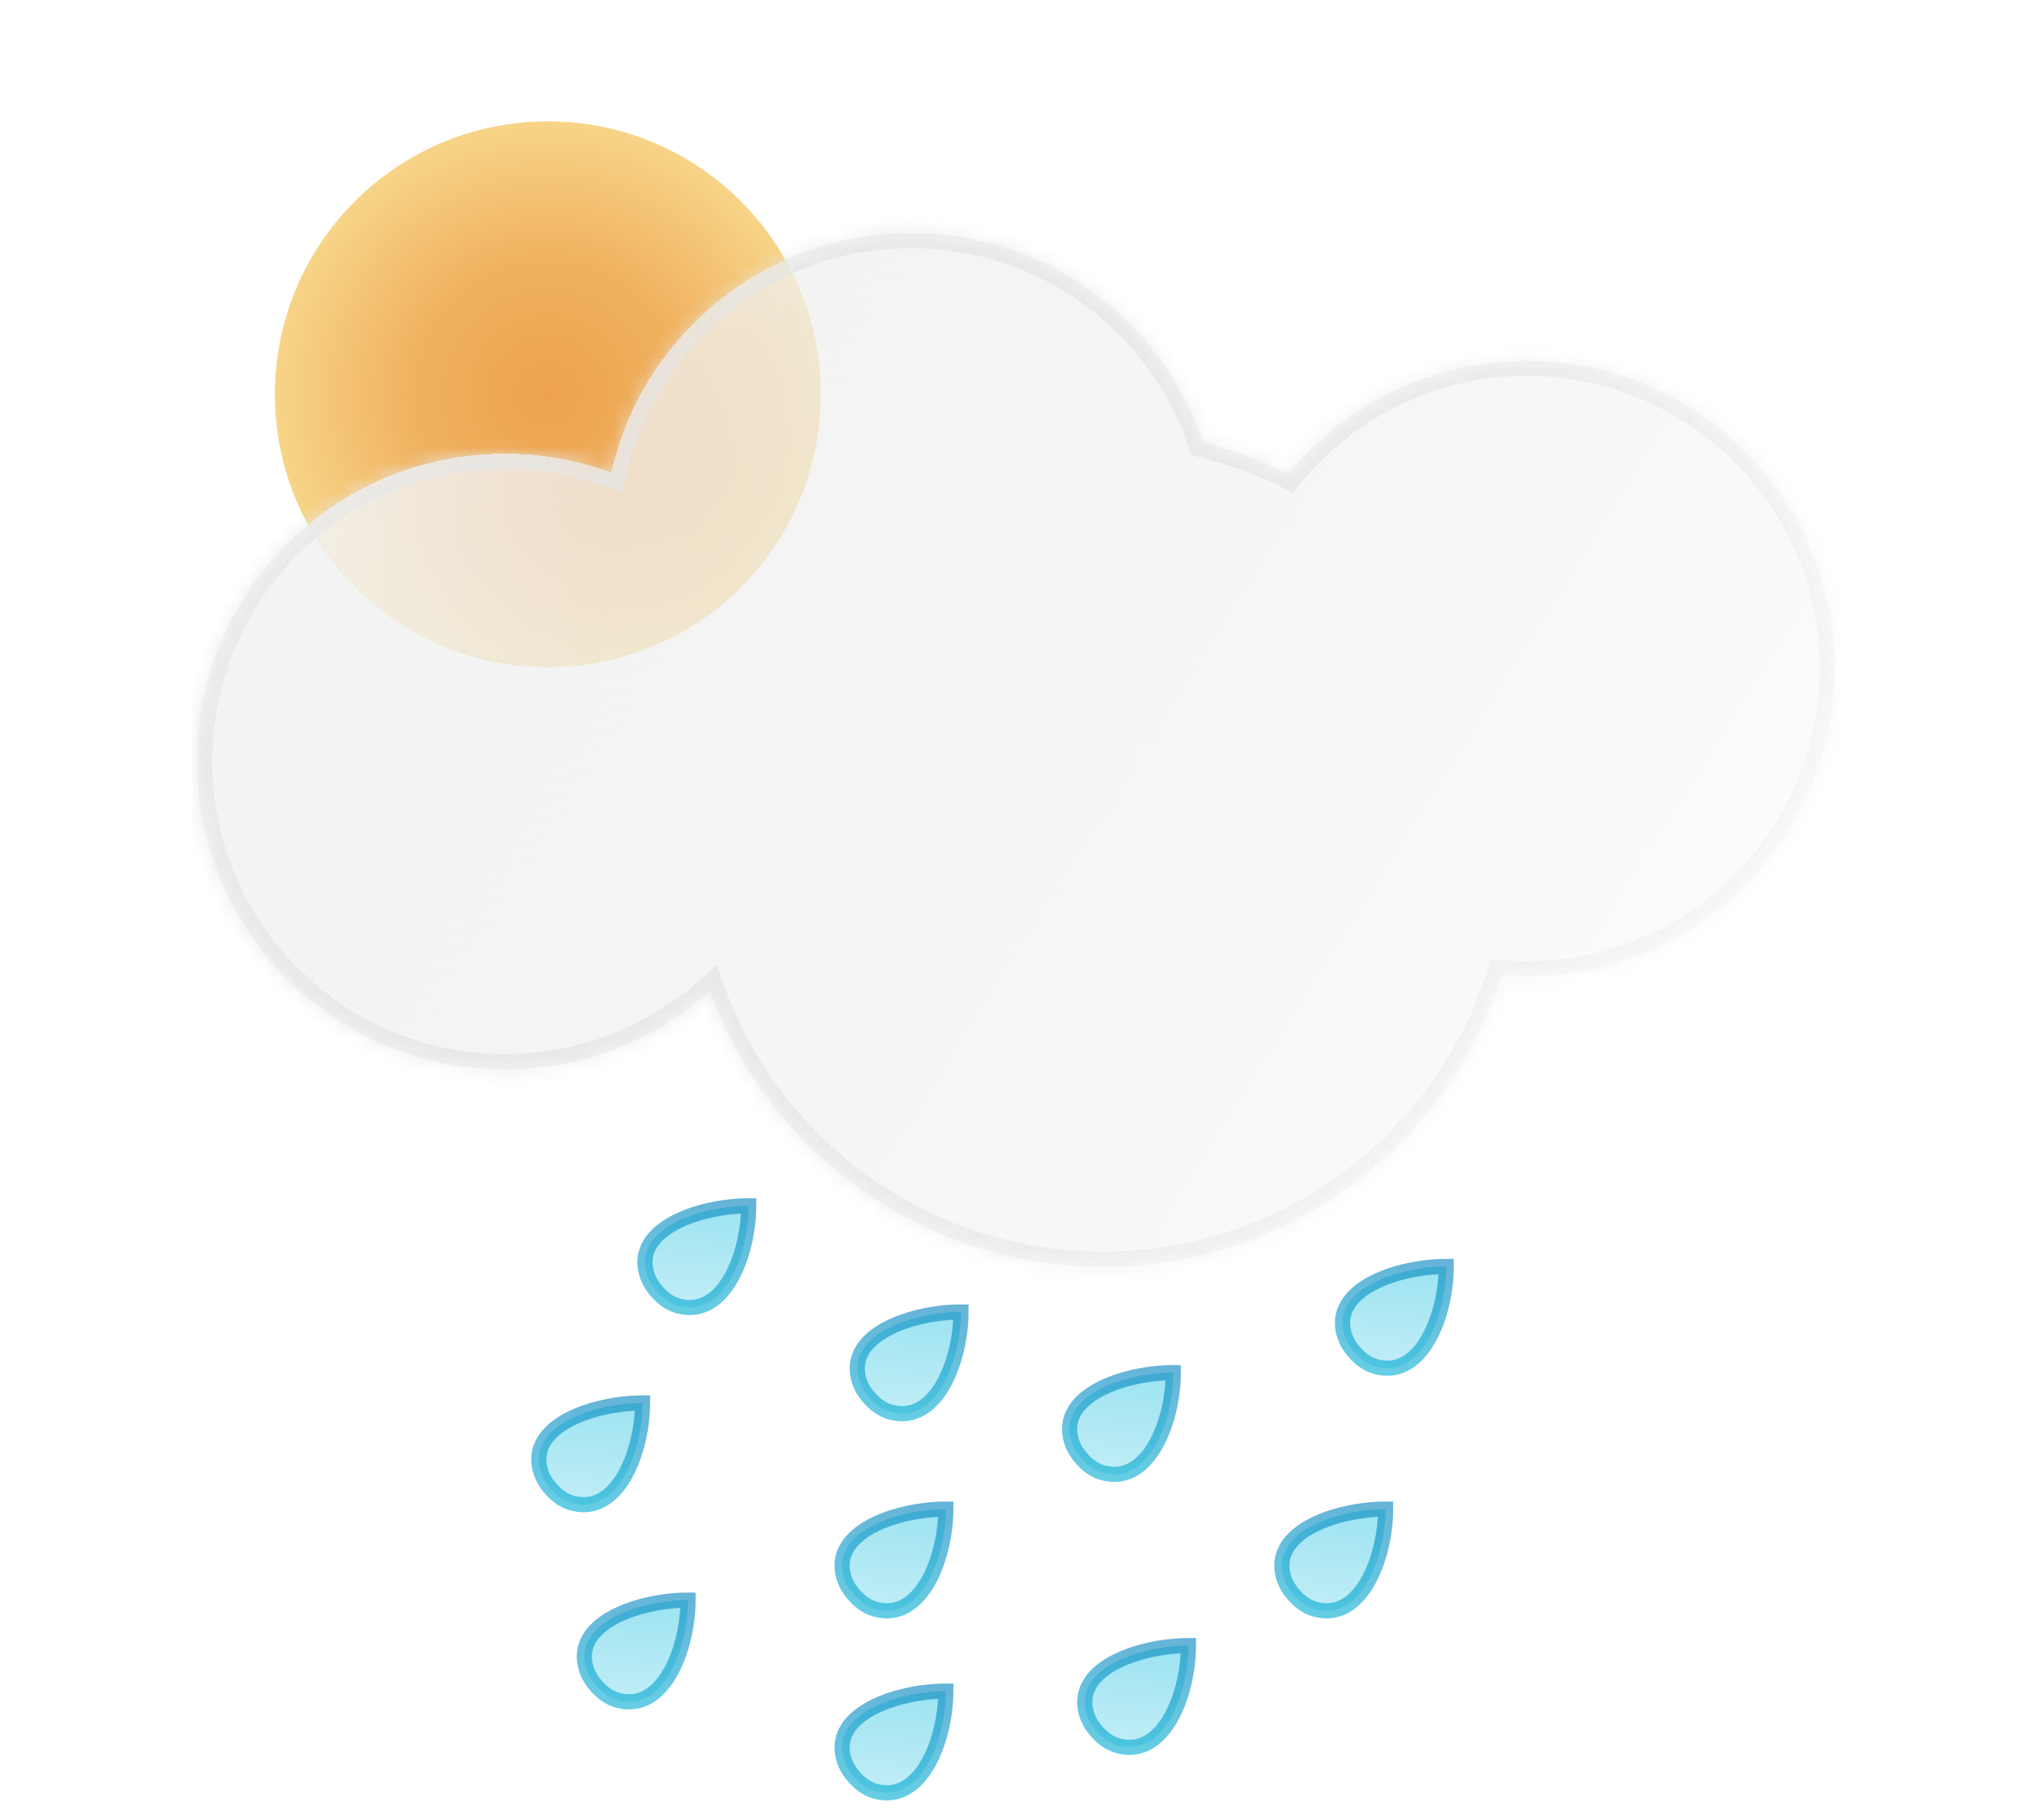 <svg width="134" height="120" viewBox="0 0 134 120" fill="none" xmlns="http://www.w3.org/2000/svg">
    <defs>
        <filter id="filter0_f_292_6893" x="10.128" y="0" width="52" height="52" filterUnits="userSpaceOnUse" color-interpolation-filters="sRGB">
            <feFlood flood-opacity="0" result="BackgroundImageFix"/>
            <feBlend mode="normal" in="SourceGraphic" in2="BackgroundImageFix" result="shape"/>
            <feGaussianBlur stdDeviation="4" result="effect1_foregroundBlur_292_6893"/>
        </filter>
        <filter id="filter1_bd_292_6893" x="0" y="2.362" width="134" height="94.17" filterUnits="userSpaceOnUse" color-interpolation-filters="sRGB">
            <feFlood flood-opacity="0" result="BackgroundImageFix"/>
            <feGaussianBlur in="BackgroundImageFix" stdDeviation="2"/>
            <feComposite in2="SourceAlpha" operator="in" result="effect1_backgroundBlur_292_6893"/>
            <feColorMatrix in="SourceAlpha" type="matrix" values="0 0 0 0 0 0 0 0 0 0 0 0 0 0 0 0 0 0 127 0" result="hardAlpha"/>
            <feOffset dx="1" dy="2"/>
            <feGaussianBlur stdDeviation="6.5"/>
            <feComposite in2="hardAlpha" operator="out"/>
            <feColorMatrix type="matrix" values="0 0 0 0 0.754 0 0 0 0 0.754 0 0 0 0 0.754 0 0 0 0.2 0"/>
            <feBlend mode="normal" in2="effect1_backgroundBlur_292_6893" result="effect2_dropShadow_292_6893"/>
            <feBlend mode="normal" in="SourceGraphic" in2="effect2_dropShadow_292_6893" result="shape"/>
        </filter>
        <filter id="filter2_b_292_6893" x="38.031" y="75.012" width="15.841" height="15.707" filterUnits="userSpaceOnUse" color-interpolation-filters="sRGB">
            <feFlood flood-opacity="0" result="BackgroundImageFix"/>
            <feGaussianBlur in="BackgroundImageFix" stdDeviation="2"/>
            <feComposite in2="SourceAlpha" operator="in" result="effect1_backgroundBlur_292_6893"/>
            <feBlend mode="normal" in="SourceGraphic" in2="effect1_backgroundBlur_292_6893" result="shape"/>
        </filter>
        <filter id="filter3_b_292_6893" x="52.031" y="82.012" width="15.841" height="15.707" filterUnits="userSpaceOnUse" color-interpolation-filters="sRGB">
            <feFlood flood-opacity="0" result="BackgroundImageFix"/>
            <feGaussianBlur in="BackgroundImageFix" stdDeviation="2"/>
            <feComposite in2="SourceAlpha" operator="in" result="effect1_backgroundBlur_292_6893"/>
            <feBlend mode="normal" in="SourceGraphic" in2="effect1_backgroundBlur_292_6893" result="shape"/>
        </filter>
        <filter id="filter4_b_292_6893" x="66.031" y="86.012" width="15.841" height="15.707" filterUnits="userSpaceOnUse" color-interpolation-filters="sRGB">
            <feFlood flood-opacity="0" result="BackgroundImageFix"/>
            <feGaussianBlur in="BackgroundImageFix" stdDeviation="2"/>
            <feComposite in2="SourceAlpha" operator="in" result="effect1_backgroundBlur_292_6893"/>
            <feBlend mode="normal" in="SourceGraphic" in2="effect1_backgroundBlur_292_6893" result="shape"/>
        </filter>
        <filter id="filter5_b_292_6893" x="80.031" y="95.012" width="15.841" height="15.707" filterUnits="userSpaceOnUse" color-interpolation-filters="sRGB">
            <feFlood flood-opacity="0" result="BackgroundImageFix"/>
            <feGaussianBlur in="BackgroundImageFix" stdDeviation="2"/>
            <feComposite in2="SourceAlpha" operator="in" result="effect1_backgroundBlur_292_6893"/>
            <feBlend mode="normal" in="SourceGraphic" in2="effect1_backgroundBlur_292_6893" result="shape"/>
        </filter>
        <filter id="filter6_b_292_6893" x="84.031" y="79.012" width="15.841" height="15.707" filterUnits="userSpaceOnUse" color-interpolation-filters="sRGB">
            <feFlood flood-opacity="0" result="BackgroundImageFix"/>
            <feGaussianBlur in="BackgroundImageFix" stdDeviation="2"/>
            <feComposite in2="SourceAlpha" operator="in" result="effect1_backgroundBlur_292_6893"/>
            <feBlend mode="normal" in="SourceGraphic" in2="effect1_backgroundBlur_292_6893" result="shape"/>
        </filter>
        <filter id="filter7_b_292_6893" x="67.031" y="104.012" width="15.841" height="15.707" filterUnits="userSpaceOnUse" color-interpolation-filters="sRGB">
            <feFlood flood-opacity="0" result="BackgroundImageFix"/>
            <feGaussianBlur in="BackgroundImageFix" stdDeviation="2"/>
            <feComposite in2="SourceAlpha" operator="in" result="effect1_backgroundBlur_292_6893"/>
            <feBlend mode="normal" in="SourceGraphic" in2="effect1_backgroundBlur_292_6893" result="shape"/>
        </filter>
        <filter id="filter8_b_292_6893" x="31.031" y="88.012" width="15.841" height="15.707" filterUnits="userSpaceOnUse" color-interpolation-filters="sRGB">
            <feFlood flood-opacity="0" result="BackgroundImageFix"/>
            <feGaussianBlur in="BackgroundImageFix" stdDeviation="2"/>
            <feComposite in2="SourceAlpha" operator="in" result="effect1_backgroundBlur_292_6893"/>
            <feBlend mode="normal" in="SourceGraphic" in2="effect1_backgroundBlur_292_6893" result="shape"/>
        </filter>
        <filter id="filter9_b_292_6893" x="34.031" y="101.012" width="15.841" height="15.707" filterUnits="userSpaceOnUse" color-interpolation-filters="sRGB">
            <feFlood flood-opacity="0" result="BackgroundImageFix"/>
            <feGaussianBlur in="BackgroundImageFix" stdDeviation="2"/>
            <feComposite in2="SourceAlpha" operator="in" result="effect1_backgroundBlur_292_6893"/>
            <feBlend mode="normal" in="SourceGraphic" in2="effect1_backgroundBlur_292_6893" result="shape"/>
        </filter>
        <filter id="filter10_b_292_6893" x="51.031" y="107.012" width="15.841" height="15.707" filterUnits="userSpaceOnUse" color-interpolation-filters="sRGB">
            <feFlood flood-opacity="0" result="BackgroundImageFix"/>
            <feGaussianBlur in="BackgroundImageFix" stdDeviation="2"/>
            <feComposite in2="SourceAlpha" operator="in" result="effect1_backgroundBlur_292_6893"/>
            <feBlend mode="normal" in="SourceGraphic" in2="effect1_backgroundBlur_292_6893" result="shape"/>
        </filter>
        <filter id="filter11_b_292_6893" x="51.031" y="95.012" width="15.841" height="15.707" filterUnits="userSpaceOnUse" color-interpolation-filters="sRGB">
            <feFlood flood-opacity="0" result="BackgroundImageFix"/>
            <feGaussianBlur in="BackgroundImageFix" stdDeviation="2"/>
            <feComposite in2="SourceAlpha" operator="in" result="effect1_backgroundBlur_292_6893"/>
            <feBlend mode="normal" in="SourceGraphic" in2="effect1_backgroundBlur_292_6893" result="shape"/>
        </filter>
        <radialGradient id="paint0_radial_292_6893" cx="0" cy="0" r="1" gradientUnits="userSpaceOnUse" gradientTransform="translate(36.128 26) rotate(91.219) scale(18.004)">
            <stop stop-color="#EDA24E"/>
            <stop offset="0.504" stop-color="#F0B260"/>
            <stop offset="1" stop-color="#F7D488"/>
        </radialGradient>
        <linearGradient id="paint1_linear_292_6893" x1="12" y1="13.362" x2="120" y2="81.532" gradientUnits="userSpaceOnUse">
            <stop stop-color="#F4F4F4"/>
            <stop offset="1" stop-color="#E3E3E3" stop-opacity="0"/>
        </linearGradient>
        <linearGradient id="paint2_linear_292_6893" x1="12" y1="13.362" x2="120" y2="81.532" gradientUnits="userSpaceOnUse">
            <stop stop-color="#ECECEC"/>
            <stop offset="1" stop-color="#D0D0D0" stop-opacity="0"/>
        </linearGradient>
        <linearGradient id="paint3_linear_292_6893" x1="46.965" y1="77.105" x2="46.128" y2="87.989" gradientUnits="userSpaceOnUse">
            <stop stop-color="#90E0EF"/>
            <stop offset="1" stop-color="#CAF0F8"/>
        </linearGradient>
        <linearGradient id="paint4_linear_292_6893" x1="46.965" y1="77.105" x2="46.128" y2="87.989" gradientUnits="userSpaceOnUse">
            <stop stop-color="#0077B6" stop-opacity="0.6"/>
            <stop offset="1" stop-color="#00B4D8" stop-opacity="0.6"/>
        </linearGradient>
        <linearGradient id="paint5_linear_292_6893" x1="60.965" y1="84.105" x2="60.128" y2="94.989" gradientUnits="userSpaceOnUse">
            <stop stop-color="#90E0EF"/>
            <stop offset="1" stop-color="#CAF0F8"/>
        </linearGradient>
        <linearGradient id="paint6_linear_292_6893" x1="60.965" y1="84.105" x2="60.128" y2="94.989" gradientUnits="userSpaceOnUse">
            <stop stop-color="#0077B6" stop-opacity="0.6"/>
            <stop offset="1" stop-color="#00B4D8" stop-opacity="0.6"/>
        </linearGradient>
        <linearGradient id="paint7_linear_292_6893" x1="74.965" y1="88.105" x2="74.128" y2="98.989" gradientUnits="userSpaceOnUse">
            <stop stop-color="#90E0EF"/>
            <stop offset="1" stop-color="#CAF0F8"/>
        </linearGradient>
        <linearGradient id="paint8_linear_292_6893" x1="74.965" y1="88.105" x2="74.128" y2="98.989" gradientUnits="userSpaceOnUse">
            <stop stop-color="#0077B6" stop-opacity="0.6"/>
            <stop offset="1" stop-color="#00B4D8" stop-opacity="0.6"/>
        </linearGradient>
        <linearGradient id="paint9_linear_292_6893" x1="88.965" y1="97.105" x2="88.128" y2="107.989" gradientUnits="userSpaceOnUse">
            <stop stop-color="#90E0EF"/>
            <stop offset="1" stop-color="#CAF0F8"/>
        </linearGradient>
        <linearGradient id="paint10_linear_292_6893" x1="88.965" y1="97.105" x2="88.128" y2="107.989" gradientUnits="userSpaceOnUse">
            <stop stop-color="#0077B6" stop-opacity="0.6"/>
            <stop offset="1" stop-color="#00B4D8" stop-opacity="0.6"/>
        </linearGradient>
        <linearGradient id="paint11_linear_292_6893" x1="92.965" y1="81.105" x2="92.128" y2="91.989" gradientUnits="userSpaceOnUse">
            <stop stop-color="#90E0EF"/>
            <stop offset="1" stop-color="#CAF0F8"/>
        </linearGradient>
        <linearGradient id="paint12_linear_292_6893" x1="92.965" y1="81.105" x2="92.128" y2="91.989" gradientUnits="userSpaceOnUse">
            <stop stop-color="#0077B6" stop-opacity="0.6"/>
            <stop offset="1" stop-color="#00B4D8" stop-opacity="0.6"/>
        </linearGradient>
        <linearGradient id="paint13_linear_292_6893" x1="75.965" y1="106.105" x2="75.128" y2="116.989" gradientUnits="userSpaceOnUse">
            <stop stop-color="#90E0EF"/>
            <stop offset="1" stop-color="#CAF0F8"/>
        </linearGradient>
        <linearGradient id="paint14_linear_292_6893" x1="75.965" y1="106.105" x2="75.128" y2="116.989" gradientUnits="userSpaceOnUse">
            <stop stop-color="#0077B6" stop-opacity="0.6"/>
            <stop offset="1" stop-color="#00B4D8" stop-opacity="0.6"/>
        </linearGradient>
        <linearGradient id="paint15_linear_292_6893" x1="39.965" y1="90.105" x2="39.128" y2="100.989" gradientUnits="userSpaceOnUse">
            <stop stop-color="#90E0EF"/>
            <stop offset="1" stop-color="#CAF0F8"/>
        </linearGradient>
        <linearGradient id="paint16_linear_292_6893" x1="39.965" y1="90.105" x2="39.128" y2="100.989" gradientUnits="userSpaceOnUse">
            <stop stop-color="#0077B6" stop-opacity="0.6"/>
            <stop offset="1" stop-color="#00B4D8" stop-opacity="0.6"/>
        </linearGradient>
        <linearGradient id="paint17_linear_292_6893" x1="42.965" y1="103.105" x2="42.128" y2="113.989" gradientUnits="userSpaceOnUse">
            <stop stop-color="#90E0EF"/>
            <stop offset="1" stop-color="#CAF0F8"/>
        </linearGradient>
        <linearGradient id="paint18_linear_292_6893" x1="42.965" y1="103.105" x2="42.128" y2="113.989" gradientUnits="userSpaceOnUse">
            <stop stop-color="#0077B6" stop-opacity="0.6"/>
            <stop offset="1" stop-color="#00B4D8" stop-opacity="0.6"/>
        </linearGradient>
        <linearGradient id="paint19_linear_292_6893" x1="59.965" y1="109.105" x2="59.128" y2="119.989" gradientUnits="userSpaceOnUse">
            <stop stop-color="#90E0EF"/>
            <stop offset="1" stop-color="#CAF0F8"/>
        </linearGradient>
        <linearGradient id="paint20_linear_292_6893" x1="59.965" y1="109.105" x2="59.128" y2="119.989" gradientUnits="userSpaceOnUse">
            <stop stop-color="#0077B6" stop-opacity="0.6"/>
            <stop offset="1" stop-color="#00B4D8" stop-opacity="0.6"/>
        </linearGradient>
        <linearGradient id="paint21_linear_292_6893" x1="59.965" y1="97.105" x2="59.128" y2="107.989" gradientUnits="userSpaceOnUse">
            <stop stop-color="#90E0EF"/>
            <stop offset="1" stop-color="#CAF0F8"/>
        </linearGradient>
        <linearGradient id="paint22_linear_292_6893" x1="59.965" y1="97.105" x2="59.128" y2="107.989" gradientUnits="userSpaceOnUse">
            <stop stop-color="#0077B6" stop-opacity="0.6"/>
            <stop offset="1" stop-color="#00B4D8" stop-opacity="0.6"/>
        </linearGradient>
    </defs>
    <g filter="url(#filter0_f_292_6893)">
<circle cx="36.128" cy="26" r="18" fill="url(#paint0_radial_292_6893)"/>
</g>
<g filter="url(#filter1_bd_292_6893)">
<mask id="path-2-inside-1_292_6893" fill="white">
<path fill-rule="evenodd" clip-rule="evenodd" d="M78.348 27.179C75.643 19.147 68.05 13.362 59.106 13.362C49.443 13.362 41.357 20.115 39.309 29.159C37.124 28.354 34.762 27.915 32.298 27.915C21.088 27.915 12 37.003 12 48.213C12 59.423 21.088 68.511 32.298 68.511C37.489 68.511 42.224 66.562 45.814 63.357C49.657 73.958 59.816 81.532 71.745 81.532C84.06 81.532 94.49 73.459 98.03 62.315C98.581 62.36 99.139 62.383 99.702 62.383C110.912 62.383 120 53.296 120 42.086C120 30.875 110.912 21.788 99.702 21.788C93.365 21.788 87.706 24.692 83.984 29.242C82.205 28.359 80.318 27.663 78.348 27.179Z"/>
</mask>
<path fill-rule="evenodd" clip-rule="evenodd" d="M78.348 27.179C75.643 19.147 68.05 13.362 59.106 13.362C49.443 13.362 41.357 20.115 39.309 29.159C37.124 28.354 34.762 27.915 32.298 27.915C21.088 27.915 12 37.003 12 48.213C12 59.423 21.088 68.511 32.298 68.511C37.489 68.511 42.224 66.562 45.814 63.357C49.657 73.958 59.816 81.532 71.745 81.532C84.06 81.532 94.49 73.459 98.03 62.315C98.581 62.36 99.139 62.383 99.702 62.383C110.912 62.383 120 53.296 120 42.086C120 30.875 110.912 21.788 99.702 21.788C93.365 21.788 87.706 24.692 83.984 29.242C82.205 28.359 80.318 27.663 78.348 27.179Z" fill="url(#paint1_linear_292_6893)" shape-rendering="crispEdges"/>
<path d="M78.348 27.179L77.4 27.498L77.575 28.019L78.109 28.15L78.348 27.179ZM39.309 29.159L38.964 30.097L40.033 30.491L40.285 29.38L39.309 29.159ZM45.814 63.357L46.754 63.016L46.25 61.627L45.148 62.611L45.814 63.357ZM98.03 62.315L98.111 61.319L97.318 61.254L97.077 62.013L98.03 62.315ZM83.984 29.242L83.539 30.137L84.253 30.492L84.758 29.875L83.984 29.242ZM79.295 26.86C76.458 18.433 68.493 12.362 59.106 12.362V14.362C67.608 14.362 74.828 19.86 77.4 27.498L79.295 26.86ZM59.106 12.362C48.966 12.362 40.483 19.448 38.334 28.938L40.285 29.38C42.231 20.781 49.92 14.362 59.106 14.362V12.362ZM39.655 28.22C37.361 27.376 34.882 26.915 32.298 26.915V28.915C34.643 28.915 36.888 29.333 38.964 30.097L39.655 28.22ZM32.298 26.915C20.535 26.915 11 36.451 11 48.213H13C13 37.555 21.64 28.915 32.298 28.915V26.915ZM11 48.213C11 59.976 20.535 69.511 32.298 69.511V67.511C21.64 67.511 13 58.871 13 48.213H11ZM32.298 69.511C37.744 69.511 42.714 67.466 46.48 64.103L45.148 62.611C41.734 65.659 37.234 67.511 32.298 67.511V69.511ZM71.745 80.532C60.251 80.532 50.458 73.234 46.754 63.016L44.873 63.698C48.856 74.682 59.382 82.532 71.745 82.532V80.532ZM97.077 62.013C93.665 72.753 83.612 80.532 71.745 80.532V82.532C84.508 82.532 95.315 74.165 98.983 62.618L97.077 62.013ZM99.702 61.383C99.166 61.383 98.636 61.361 98.111 61.319L97.949 63.312C98.527 63.359 99.112 63.383 99.702 63.383V61.383ZM119 42.086C119 52.743 110.36 61.383 99.702 61.383V63.383C111.465 63.383 121 53.848 121 42.086H119ZM99.702 22.788C110.36 22.788 119 31.427 119 42.086H121C121 30.323 111.465 20.788 99.702 20.788V22.788ZM84.758 29.875C88.298 25.547 93.678 22.788 99.702 22.788V20.788C93.052 20.788 87.114 23.836 83.21 28.608L84.758 29.875ZM78.109 28.15C80.007 28.617 81.826 29.287 83.539 30.137L84.428 28.346C82.585 27.431 80.629 26.71 78.586 26.208L78.109 28.15Z" fill="url(#paint2_linear_292_6893)" mask="url(#path-2-inside-1_292_6893)"/>
</g>
<g filter="url(#filter2_b_292_6893)">
<path d="M43.512 85.372C43.901 85.762 44.315 86.002 44.752 86.119C47.782 86.929 49.372 82.649 49.372 79.512C46.195 79.512 41.717 80.997 42.658 84.032C42.8 84.49 43.076 84.936 43.512 85.372Z" fill="url(#paint3_linear_292_6893)"/>
<path d="M43.512 85.372C43.901 85.762 44.315 86.002 44.752 86.119C47.782 86.929 49.372 82.649 49.372 79.512C46.195 79.512 41.717 80.997 42.658 84.032C42.8 84.49 43.076 84.936 43.512 85.372Z" stroke="url(#paint4_linear_292_6893)"/>
</g>
<g filter="url(#filter3_b_292_6893)">
<path d="M57.512 92.372C57.901 92.762 58.315 93.002 58.752 93.119C61.782 93.929 63.372 89.649 63.372 86.512C60.195 86.512 55.717 87.997 56.658 91.032C56.8 91.49 57.076 91.936 57.512 92.372Z" fill="url(#paint5_linear_292_6893)"/>
<path d="M57.512 92.372C57.901 92.762 58.315 93.002 58.752 93.119C61.782 93.929 63.372 89.649 63.372 86.512C60.195 86.512 55.717 87.997 56.658 91.032C56.8 91.49 57.076 91.936 57.512 92.372Z" stroke="url(#paint6_linear_292_6893)"/>
</g>
<g filter="url(#filter4_b_292_6893)">
<path d="M71.512 96.372C71.901 96.762 72.315 97.002 72.752 97.119C75.782 97.929 77.372 93.649 77.372 90.512C74.195 90.512 69.717 91.997 70.659 95.032C70.8 95.49 71.076 95.936 71.512 96.372Z" fill="url(#paint7_linear_292_6893)"/>
<path d="M71.512 96.372C71.901 96.762 72.315 97.002 72.752 97.119C75.782 97.929 77.372 93.649 77.372 90.512C74.195 90.512 69.717 91.997 70.659 95.032C70.8 95.49 71.076 95.936 71.512 96.372Z" stroke="url(#paint8_linear_292_6893)"/>
</g>
<g filter="url(#filter5_b_292_6893)">
<path d="M85.512 105.372C85.901 105.762 86.315 106.002 86.752 106.119C89.782 106.929 91.372 102.649 91.372 99.512C88.195 99.512 83.717 100.997 84.659 104.032C84.8 104.489 85.076 104.936 85.512 105.372Z" fill="url(#paint9_linear_292_6893)"/>
<path d="M85.512 105.372C85.901 105.762 86.315 106.002 86.752 106.119C89.782 106.929 91.372 102.649 91.372 99.512C88.195 99.512 83.717 100.997 84.659 104.032C84.8 104.489 85.076 104.936 85.512 105.372Z" stroke="url(#paint10_linear_292_6893)"/>
</g>
<g filter="url(#filter6_b_292_6893)">
<path d="M89.512 89.372C89.901 89.762 90.315 90.002 90.752 90.119C93.782 90.929 95.372 86.649 95.372 83.512C92.195 83.512 87.717 84.997 88.659 88.032C88.8 88.49 89.076 88.936 89.512 89.372Z" fill="url(#paint11_linear_292_6893)"/>
<path d="M89.512 89.372C89.901 89.762 90.315 90.002 90.752 90.119C93.782 90.929 95.372 86.649 95.372 83.512C92.195 83.512 87.717 84.997 88.659 88.032C88.8 88.49 89.076 88.936 89.512 89.372Z" stroke="url(#paint12_linear_292_6893)"/>
</g>
<g filter="url(#filter7_b_292_6893)">
<path d="M72.512 114.372C72.901 114.762 73.315 115.002 73.752 115.119C76.782 115.929 78.372 111.649 78.372 108.512C75.195 108.512 70.717 109.997 71.659 113.032C71.8 113.489 72.076 113.936 72.512 114.372Z" fill="url(#paint13_linear_292_6893)"/>
<path d="M72.512 114.372C72.901 114.762 73.315 115.002 73.752 115.119C76.782 115.929 78.372 111.649 78.372 108.512C75.195 108.512 70.717 109.997 71.659 113.032C71.8 113.489 72.076 113.936 72.512 114.372Z" stroke="url(#paint14_linear_292_6893)"/>
</g>
<g filter="url(#filter8_b_292_6893)">
<path d="M36.512 98.372C36.901 98.762 37.315 99.002 37.752 99.119C40.782 99.929 42.372 95.649 42.372 92.512C39.195 92.512 34.717 93.997 35.658 97.032C35.8 97.49 36.076 97.936 36.512 98.372Z" fill="url(#paint15_linear_292_6893)"/>
<path d="M36.512 98.372C36.901 98.762 37.315 99.002 37.752 99.119C40.782 99.929 42.372 95.649 42.372 92.512C39.195 92.512 34.717 93.997 35.658 97.032C35.8 97.49 36.076 97.936 36.512 98.372Z" stroke="url(#paint16_linear_292_6893)"/>
</g>
<g filter="url(#filter9_b_292_6893)">
<path d="M39.512 111.372C39.901 111.762 40.315 112.002 40.752 112.119C43.782 112.929 45.372 108.649 45.372 105.512C42.195 105.512 37.717 106.997 38.658 110.032C38.8 110.489 39.076 110.936 39.512 111.372Z" fill="url(#paint17_linear_292_6893)"/>
<path d="M39.512 111.372C39.901 111.762 40.315 112.002 40.752 112.119C43.782 112.929 45.372 108.649 45.372 105.512C42.195 105.512 37.717 106.997 38.658 110.032C38.8 110.489 39.076 110.936 39.512 111.372Z" stroke="url(#paint18_linear_292_6893)"/>
</g>
<g filter="url(#filter10_b_292_6893)">
<path d="M56.512 117.372C56.901 117.762 57.315 118.002 57.752 118.119C60.782 118.929 62.372 114.649 62.372 111.512C59.195 111.512 54.717 112.997 55.658 116.032C55.8 116.489 56.076 116.936 56.512 117.372Z" fill="url(#paint19_linear_292_6893)"/>
<path d="M56.512 117.372C56.901 117.762 57.315 118.002 57.752 118.119C60.782 118.929 62.372 114.649 62.372 111.512C59.195 111.512 54.717 112.997 55.658 116.032C55.8 116.489 56.076 116.936 56.512 117.372Z" stroke="url(#paint20_linear_292_6893)"/>
</g>
<g filter="url(#filter11_b_292_6893)">
<path d="M56.512 105.372C56.901 105.762 57.315 106.002 57.752 106.119C60.782 106.929 62.372 102.649 62.372 99.512C59.195 99.512 54.717 100.997 55.658 104.032C55.8 104.489 56.076 104.936 56.512 105.372Z" fill="url(#paint21_linear_292_6893)"/>
<path d="M56.512 105.372C56.901 105.762 57.315 106.002 57.752 106.119C60.782 106.929 62.372 102.649 62.372 99.512C59.195 99.512 54.717 100.997 55.658 104.032C55.8 104.489 56.076 104.936 56.512 105.372Z" stroke="url(#paint22_linear_292_6893)"/>
</g>

</svg>
